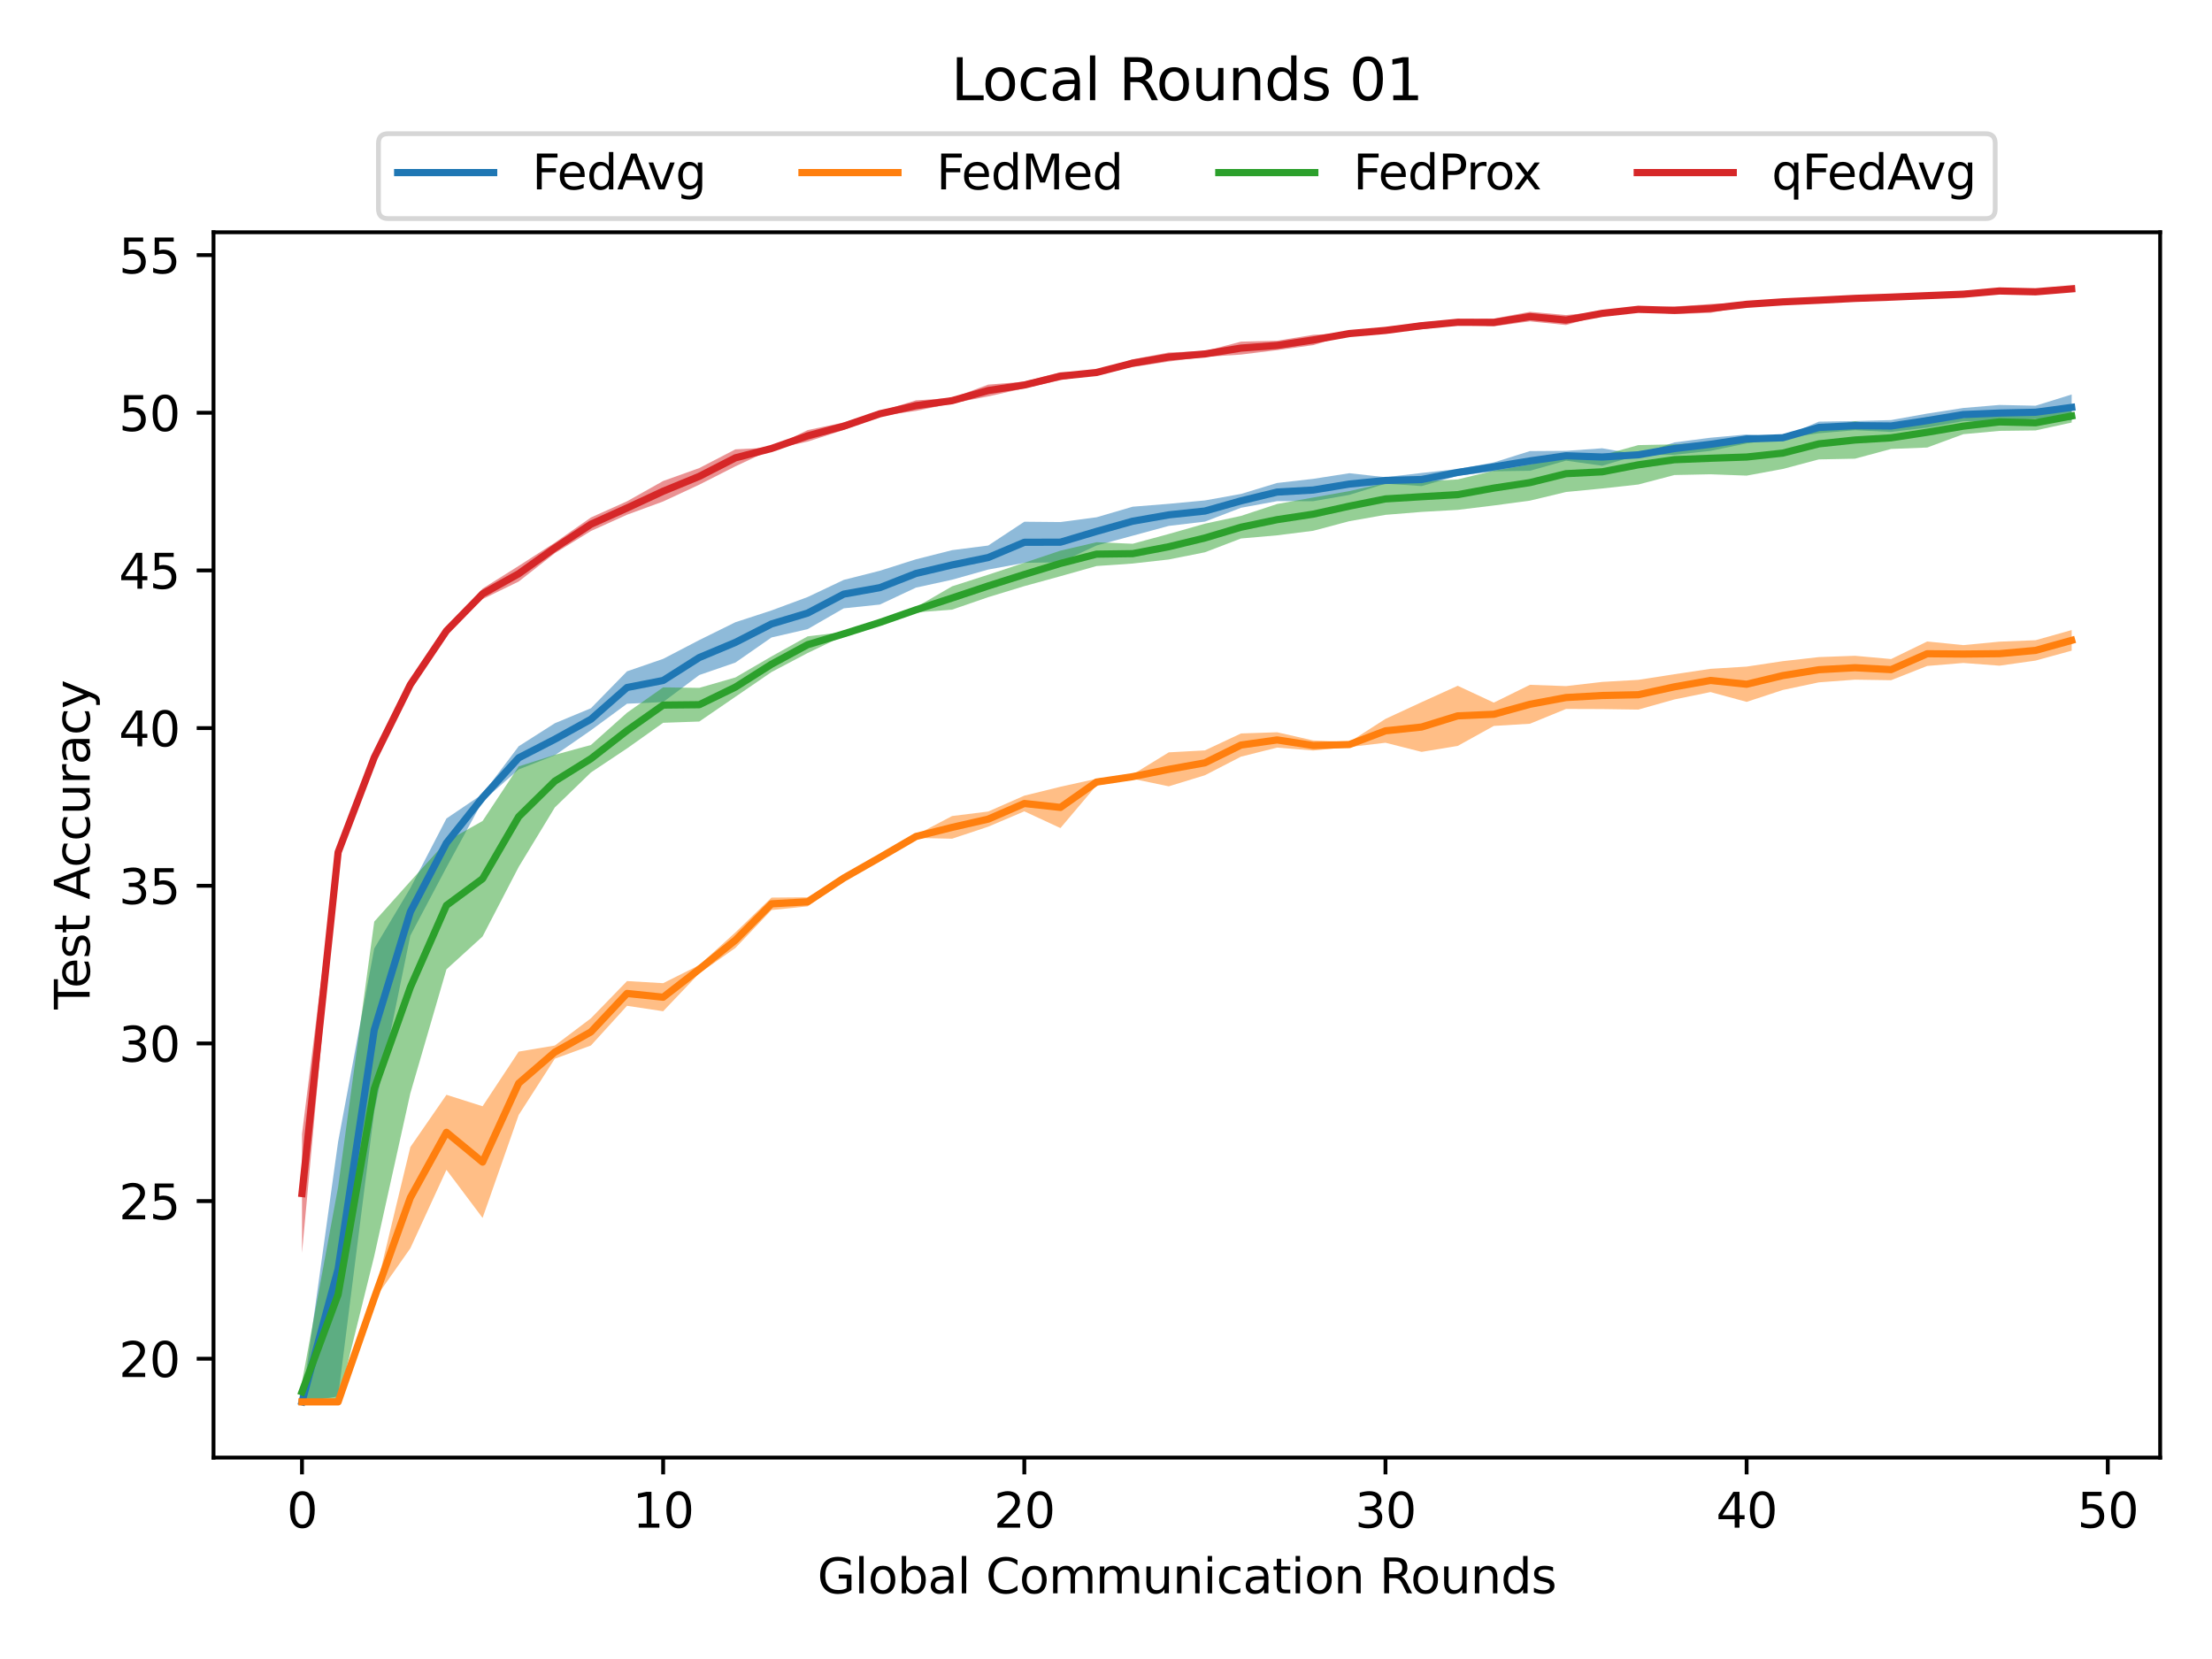 <?xml version="1.0" encoding="utf-8" standalone="no"?>
<!DOCTYPE svg PUBLIC "-//W3C//DTD SVG 1.1//EN"
  "http://www.w3.org/Graphics/SVG/1.1/DTD/svg11.dtd">
<svg height="345.6pt" version="1.1" viewBox="0 0 460.8 345.6" width="460.8pt" xmlns="http://www.w3.org/2000/svg" xmlns:xlink="http://www.w3.org/1999/xlink">
 <defs>
  <style type="text/css">*{stroke-linecap:butt;stroke-linejoin:round;}</style>
 </defs>
 <g id="figure_1">
  <g id="patch_1">
   <path d="M 0 345.6 
L 460.8 345.6 
L 460.8 0 
L 0 0 
z
" style="fill:#ffffff;"/>
  </g>
  <g id="axes_1">
   <g id="patch_2">
    <path d="M 44.48 303.64 
L 450 303.64 
L 450 48.38 
L 44.48 48.38 
z
" style="fill:#ffffff;"/>
   </g>
   <g id="PolyCollection_1">
    <path clip-path="url(#pc36f517492)" d="M 62.913 292.012 
L 62.913 292.037 
L 70.436 290.901 
L 77.96 231.559 
L 85.483 194.899 
L 93.007 180.698 
L 100.531 166.897 
L 108.054 160.283 
L 115.578 157.337 
L 123.101 152.132 
L 130.625 146.596 
L 138.148 146.253 
L 145.672 140.623 
L 153.195 138.026 
L 160.719 132.795 
L 168.243 131.062 
L 175.766 126.727 
L 183.29 125.939 
L 190.813 122.41 
L 198.337 120.766 
L 205.86 118.652 
L 213.384 117.255 
L 220.908 117.135 
L 228.431 113.637 
L 235.955 111.599 
L 243.478 109.555 
L 251.002 108.666 
L 258.525 105.778 
L 266.049 104.4 
L 273.572 104.407 
L 281.096 103.093 
L 288.62 100.763 
L 296.143 101.258 
L 303.667 99.125 
L 311.19 98.179 
L 318.714 98.071 
L 326.237 95.964 
L 333.761 97.024 
L 341.285 94.802 
L 348.808 94.732 
L 356.332 93.926 
L 363.855 92.371 
L 371.379 91.349 
L 378.902 90.25 
L 386.426 89.628 
L 393.949 89.977 
L 401.473 89.076 
L 408.997 87.743 
L 416.52 87.724 
L 424.044 87.241 
L 431.567 87.559 
L 431.567 82.176 
L 431.567 82.176 
L 424.044 84.518 
L 416.52 84.359 
L 408.997 84.988 
L 401.473 86.156 
L 393.949 87.508 
L 386.426 87.718 
L 378.902 87.832 
L 371.379 91.038 
L 363.855 90.511 
L 356.332 91.184 
L 348.808 92.161 
L 341.285 94.688 
L 333.761 93.386 
L 326.237 93.92 
L 318.714 93.97 
L 311.19 96.332 
L 303.667 97.703 
L 296.143 98.528 
L 288.62 99.411 
L 281.096 98.579 
L 273.572 99.754 
L 266.049 100.611 
L 258.525 102.896 
L 251.002 104.248 
L 243.478 104.953 
L 235.955 105.556 
L 228.431 107.758 
L 220.908 108.755 
L 213.384 108.685 
L 205.86 113.643 
L 198.337 114.608 
L 190.813 116.512 
L 183.29 118.899 
L 175.766 120.804 
L 168.243 124.371 
L 160.719 127.165 
L 153.195 129.621 
L 145.672 133.335 
L 138.148 137.252 
L 130.625 139.848 
L 123.101 147.536 
L 115.578 150.665 
L 108.054 155.458 
L 100.531 165.418 
L 93.007 170.503 
L 85.483 185.002 
L 77.96 197.59 
L 70.436 237.831 
L 62.913 292.012 
z
" style="fill:#1f77b4;fill-opacity:0.5;"/>
   </g>
   <g id="PolyCollection_2">
    <path clip-path="url(#pc36f517492)" d="M 62.913 292.037 
L 62.913 292.037 
L 70.436 292.037 
L 77.96 270.752 
L 85.483 260.043 
L 93.007 243.697 
L 100.531 253.714 
L 108.054 232.27 
L 115.578 220.551 
L 123.101 217.796 
L 130.625 209.531 
L 138.148 210.661 
L 145.672 202.758 
L 153.195 197.482 
L 160.719 189.579 
L 168.243 188.811 
L 175.766 183.536 
L 183.29 179.219 
L 190.813 174.559 
L 198.337 174.718 
L 205.86 172.217 
L 213.384 169.018 
L 220.908 172.503 
L 228.431 163.603 
L 235.955 162.244 
L 243.478 163.806 
L 251.002 161.501 
L 258.525 157.623 
L 266.049 155.737 
L 273.572 156.347 
L 281.096 155.617 
L 288.62 154.728 
L 296.143 156.632 
L 303.667 155.388 
L 311.19 151.224 
L 318.714 150.767 
L 326.237 147.688 
L 333.761 147.713 
L 341.285 147.821 
L 348.808 145.707 
L 356.332 144.171 
L 363.855 146.215 
L 371.379 143.739 
L 378.902 142.146 
L 386.426 141.587 
L 393.949 141.702 
L 401.473 138.731 
L 408.997 138.109 
L 416.52 138.674 
L 424.044 137.614 
L 431.567 135.544 
L 431.567 131.253 
L 431.567 131.253 
L 424.044 133.367 
L 416.52 133.671 
L 408.997 134.389 
L 401.473 133.633 
L 393.949 137.29 
L 386.426 136.611 
L 378.902 136.884 
L 371.379 137.734 
L 363.855 138.864 
L 356.332 139.328 
L 348.808 140.451 
L 341.285 141.626 
L 333.761 142.057 
L 326.237 142.927 
L 318.714 142.66 
L 311.19 146.368 
L 303.667 142.863 
L 296.143 146.272 
L 288.62 149.757 
L 281.096 154.582 
L 273.572 154.252 
L 266.049 152.544 
L 258.525 152.792 
L 251.002 156.321 
L 243.478 156.728 
L 235.955 161.343 
L 228.431 162.231 
L 220.908 163.895 
L 213.384 165.748 
L 205.86 169.056 
L 198.337 169.995 
L 190.813 173.944 
L 183.29 178.045 
L 175.766 182.298 
L 168.243 186.919 
L 160.719 186.983 
L 153.195 194.239 
L 145.672 201.044 
L 138.148 204.814 
L 130.625 204.376 
L 123.101 212.127 
L 115.578 217.803 
L 108.054 219.066 
L 100.531 230.454 
L 93.007 228.068 
L 85.483 238.955 
L 77.96 270.111 
L 70.436 292.037 
L 62.913 292.037 
z
" style="fill:#ff7f0e;fill-opacity:0.5;"/>
   </g>
   <g id="PolyCollection_3">
    <path clip-path="url(#pc36f517492)" d="M 62.913 287.873 
L 62.913 292.037 
L 70.436 292.037 
L 77.96 261.668 
L 85.483 227.75 
L 93.007 201.932 
L 100.531 195.083 
L 108.054 180.596 
L 115.578 168.211 
L 123.101 160.917 
L 130.625 155.909 
L 138.148 150.57 
L 145.672 150.31 
L 153.195 145.155 
L 160.719 140 
L 168.243 136.039 
L 175.766 132.434 
L 183.29 129.717 
L 190.813 127.577 
L 198.337 127 
L 205.86 124.403 
L 213.384 122.105 
L 220.908 120.036 
L 228.431 117.915 
L 235.955 117.395 
L 243.478 116.551 
L 251.002 115.052 
L 258.525 112.177 
L 266.049 111.517 
L 273.572 110.571 
L 281.096 108.571 
L 288.62 107.251 
L 296.143 106.641 
L 303.667 106.216 
L 311.19 105.302 
L 318.714 104.292 
L 326.237 102.49 
L 333.761 101.76 
L 341.285 100.934 
L 348.808 98.96 
L 356.332 98.801 
L 363.855 99.081 
L 371.379 97.697 
L 378.902 95.703 
L 386.426 95.551 
L 393.949 93.526 
L 401.473 93.228 
L 408.997 90.447 
L 416.52 89.762 
L 424.044 89.666 
L 431.567 88.022 
L 431.567 85.299 
L 431.567 85.299 
L 424.044 86.48 
L 416.52 86.016 
L 408.997 87.102 
L 401.473 86.873 
L 393.949 88.886 
L 386.426 87.768 
L 378.902 89.222 
L 371.379 91.082 
L 363.855 91.33 
L 356.332 92.123 
L 348.808 92.567 
L 341.285 92.726 
L 333.761 94.815 
L 326.237 94.859 
L 318.714 96.776 
L 311.19 98.052 
L 303.667 99.868 
L 296.143 100.306 
L 288.62 100.611 
L 281.096 102.305 
L 273.572 103.639 
L 266.049 104.991 
L 258.525 107.473 
L 251.002 109.092 
L 243.478 111.237 
L 235.955 113.275 
L 228.431 112.958 
L 220.908 114.71 
L 213.384 117.236 
L 205.86 119.725 
L 198.337 122.143 
L 190.813 126.498 
L 183.29 129.615 
L 175.766 131.653 
L 168.243 132.567 
L 160.719 136.744 
L 153.195 141.124 
L 145.672 143.295 
L 138.148 143.187 
L 130.625 148.469 
L 123.101 155.191 
L 115.578 157.248 
L 108.054 159.654 
L 100.531 171.024 
L 93.007 175.277 
L 85.483 183.593 
L 77.96 191.991 
L 70.436 247.283 
L 62.913 287.873 
z
" style="fill:#2ca02c;fill-opacity:0.5;"/>
   </g>
   <g id="PolyCollection_4">
    <path clip-path="url(#pc36f517492)" d="M 62.913 236.269 
L 62.913 261.001 
L 70.436 179.301 
L 77.96 157.908 
L 85.483 143.441 
L 93.007 131.748 
L 100.531 124.809 
L 108.054 121.147 
L 115.578 115.249 
L 123.101 110.621 
L 130.625 107.225 
L 138.148 104.464 
L 145.672 100.966 
L 153.195 97.144 
L 160.719 93.634 
L 168.243 91.996 
L 175.766 89.565 
L 183.29 86.683 
L 190.813 85.604 
L 198.337 84.017 
L 205.86 82.582 
L 213.384 80.893 
L 220.908 79.198 
L 228.431 77.808 
L 235.955 76.462 
L 243.478 75.32 
L 251.002 74.336 
L 258.525 73.866 
L 266.049 72.939 
L 273.572 71.898 
L 281.096 69.619 
L 288.62 69.276 
L 296.143 68.597 
L 303.667 67.689 
L 311.19 67.975 
L 318.714 66.947 
L 326.237 67.708 
L 333.761 65.626 
L 341.285 64.737 
L 348.808 65.442 
L 356.332 65.175 
L 363.855 63.741 
L 371.379 62.992 
L 378.902 62.643 
L 386.426 62.681 
L 393.949 62.065 
L 401.473 61.665 
L 408.997 61.411 
L 416.52 60.986 
L 424.044 61.195 
L 431.567 60.364 
L 431.567 59.983 
L 431.567 59.983 
L 424.044 60.383 
L 416.52 60.243 
L 408.997 61.163 
L 401.473 61.513 
L 393.949 61.728 
L 386.426 61.64 
L 378.902 62.439 
L 371.379 62.776 
L 363.855 63.043 
L 356.332 63.328 
L 348.808 63.868 
L 341.285 64.141 
L 333.761 64.928 
L 326.237 65.633 
L 318.714 64.953 
L 311.19 66.356 
L 303.667 66.578 
L 296.143 67.112 
L 288.62 68.388 
L 281.096 69.353 
L 273.572 69.752 
L 266.049 70.978 
L 258.525 71.168 
L 251.002 73.142 
L 243.478 73.422 
L 235.955 74.844 
L 228.431 77.377 
L 220.908 77.535 
L 213.384 79.516 
L 205.86 80.119 
L 198.337 82.912 
L 190.813 83.394 
L 183.29 85.718 
L 175.766 88.003 
L 168.243 89.597 
L 160.719 93.221 
L 153.195 93.609 
L 145.672 97.506 
L 138.148 100.198 
L 130.625 104.426 
L 123.101 107.797 
L 115.578 113.053 
L 108.054 117.884 
L 100.531 122.613 
L 93.007 131.088 
L 85.483 141.784 
L 77.96 157.699 
L 70.436 175.785 
L 62.913 236.269 
z
" style="fill:#d62728;fill-opacity:0.5;"/>
   </g>
   <g id="matplotlib.axis_1">
    <g id="xtick_1">
     <g id="line2d_1">
      <defs>
       <path d="M 0 0 
L 0 3.5 
" id="m05162a0c71" style="stroke:#000000;stroke-width:0.8;"/>
      </defs>
      <g>
       <use style="stroke:#000000;stroke-width:0.8;" x="62.913" xlink:href="#m05162a0c71" y="303.64"/>
      </g>
     </g>
     <g id="text_1">
      <!-- 0 -->
      <g transform="translate(59.731 318.238)scale(0.1 -0.1)">
       <defs>
        <path d="M 2034 4250 
Q 1547 4250 1301 3770 
Q 1056 3291 1056 2328 
Q 1056 1369 1301 889 
Q 1547 409 2034 409 
Q 2525 409 2770 889 
Q 3016 1369 3016 2328 
Q 3016 3291 2770 3770 
Q 2525 4250 2034 4250 
z
M 2034 4750 
Q 2819 4750 3233 4129 
Q 3647 3509 3647 2328 
Q 3647 1150 3233 529 
Q 2819 -91 2034 -91 
Q 1250 -91 836 529 
Q 422 1150 422 2328 
Q 422 3509 836 4129 
Q 1250 4750 2034 4750 
z
" id="DejaVuSans-30" transform="scale(0.016)"/>
       </defs>
       <use xlink:href="#DejaVuSans-30"/>
      </g>
     </g>
    </g>
    <g id="xtick_2">
     <g id="line2d_2">
      <g>
       <use style="stroke:#000000;stroke-width:0.8;" x="138.148" xlink:href="#m05162a0c71" y="303.64"/>
      </g>
     </g>
     <g id="text_2">
      <!-- 10 -->
      <g transform="translate(131.786 318.238)scale(0.1 -0.1)">
       <defs>
        <path d="M 794 531 
L 1825 531 
L 1825 4091 
L 703 3866 
L 703 4441 
L 1819 4666 
L 2450 4666 
L 2450 531 
L 3481 531 
L 3481 0 
L 794 0 
L 794 531 
z
" id="DejaVuSans-31" transform="scale(0.016)"/>
       </defs>
       <use xlink:href="#DejaVuSans-31"/>
       <use x="63.623" xlink:href="#DejaVuSans-30"/>
      </g>
     </g>
    </g>
    <g id="xtick_3">
     <g id="line2d_3">
      <g>
       <use style="stroke:#000000;stroke-width:0.8;" x="213.384" xlink:href="#m05162a0c71" y="303.64"/>
      </g>
     </g>
     <g id="text_3">
      <!-- 20 -->
      <g transform="translate(207.021 318.238)scale(0.1 -0.1)">
       <defs>
        <path d="M 1228 531 
L 3431 531 
L 3431 0 
L 469 0 
L 469 531 
Q 828 903 1448 1529 
Q 2069 2156 2228 2338 
Q 2531 2678 2651 2914 
Q 2772 3150 2772 3378 
Q 2772 3750 2511 3984 
Q 2250 4219 1831 4219 
Q 1534 4219 1204 4116 
Q 875 4013 500 3803 
L 500 4441 
Q 881 4594 1212 4672 
Q 1544 4750 1819 4750 
Q 2544 4750 2975 4387 
Q 3406 4025 3406 3419 
Q 3406 3131 3298 2873 
Q 3191 2616 2906 2266 
Q 2828 2175 2409 1742 
Q 1991 1309 1228 531 
z
" id="DejaVuSans-32" transform="scale(0.016)"/>
       </defs>
       <use xlink:href="#DejaVuSans-32"/>
       <use x="63.623" xlink:href="#DejaVuSans-30"/>
      </g>
     </g>
    </g>
    <g id="xtick_4">
     <g id="line2d_4">
      <g>
       <use style="stroke:#000000;stroke-width:0.8;" x="288.62" xlink:href="#m05162a0c71" y="303.64"/>
      </g>
     </g>
     <g id="text_4">
      <!-- 30 -->
      <g transform="translate(282.257 318.238)scale(0.1 -0.1)">
       <defs>
        <path d="M 2597 2516 
Q 3050 2419 3304 2112 
Q 3559 1806 3559 1356 
Q 3559 666 3084 287 
Q 2609 -91 1734 -91 
Q 1441 -91 1130 -33 
Q 819 25 488 141 
L 488 750 
Q 750 597 1062 519 
Q 1375 441 1716 441 
Q 2309 441 2620 675 
Q 2931 909 2931 1356 
Q 2931 1769 2642 2001 
Q 2353 2234 1838 2234 
L 1294 2234 
L 1294 2753 
L 1863 2753 
Q 2328 2753 2575 2939 
Q 2822 3125 2822 3475 
Q 2822 3834 2567 4026 
Q 2313 4219 1838 4219 
Q 1578 4219 1281 4162 
Q 984 4106 628 3988 
L 628 4550 
Q 988 4650 1302 4700 
Q 1616 4750 1894 4750 
Q 2613 4750 3031 4423 
Q 3450 4097 3450 3541 
Q 3450 3153 3228 2886 
Q 3006 2619 2597 2516 
z
" id="DejaVuSans-33" transform="scale(0.016)"/>
       </defs>
       <use xlink:href="#DejaVuSans-33"/>
       <use x="63.623" xlink:href="#DejaVuSans-30"/>
      </g>
     </g>
    </g>
    <g id="xtick_5">
     <g id="line2d_5">
      <g>
       <use style="stroke:#000000;stroke-width:0.8;" x="363.855" xlink:href="#m05162a0c71" y="303.64"/>
      </g>
     </g>
     <g id="text_5">
      <!-- 40 -->
      <g transform="translate(357.493 318.238)scale(0.1 -0.1)">
       <defs>
        <path d="M 2419 4116 
L 825 1625 
L 2419 1625 
L 2419 4116 
z
M 2253 4666 
L 3047 4666 
L 3047 1625 
L 3713 1625 
L 3713 1100 
L 3047 1100 
L 3047 0 
L 2419 0 
L 2419 1100 
L 313 1100 
L 313 1709 
L 2253 4666 
z
" id="DejaVuSans-34" transform="scale(0.016)"/>
       </defs>
       <use xlink:href="#DejaVuSans-34"/>
       <use x="63.623" xlink:href="#DejaVuSans-30"/>
      </g>
     </g>
    </g>
    <g id="xtick_6">
     <g id="line2d_6">
      <g>
       <use style="stroke:#000000;stroke-width:0.8;" x="439.091" xlink:href="#m05162a0c71" y="303.64"/>
      </g>
     </g>
     <g id="text_6">
      <!-- 50 -->
      <g transform="translate(432.728 318.238)scale(0.1 -0.1)">
       <defs>
        <path d="M 691 4666 
L 3169 4666 
L 3169 4134 
L 1269 4134 
L 1269 2991 
Q 1406 3038 1543 3061 
Q 1681 3084 1819 3084 
Q 2600 3084 3056 2656 
Q 3513 2228 3513 1497 
Q 3513 744 3044 326 
Q 2575 -91 1722 -91 
Q 1428 -91 1123 -41 
Q 819 9 494 109 
L 494 744 
Q 775 591 1075 516 
Q 1375 441 1709 441 
Q 2250 441 2565 725 
Q 2881 1009 2881 1497 
Q 2881 1984 2565 2268 
Q 2250 2553 1709 2553 
Q 1456 2553 1204 2497 
Q 953 2441 691 2322 
L 691 4666 
z
" id="DejaVuSans-35" transform="scale(0.016)"/>
       </defs>
       <use xlink:href="#DejaVuSans-35"/>
       <use x="63.623" xlink:href="#DejaVuSans-30"/>
      </g>
     </g>
    </g>
    <g id="text_7">
     <!-- Global Communication Rounds -->
     <g transform="translate(170.278 331.917)scale(0.1 -0.1)">
      <defs>
       <path d="M 3809 666 
L 3809 1919 
L 2778 1919 
L 2778 2438 
L 4434 2438 
L 4434 434 
Q 4069 175 3628 42 
Q 3188 -91 2688 -91 
Q 1594 -91 976 548 
Q 359 1188 359 2328 
Q 359 3472 976 4111 
Q 1594 4750 2688 4750 
Q 3144 4750 3555 4637 
Q 3966 4525 4313 4306 
L 4313 3634 
Q 3963 3931 3569 4081 
Q 3175 4231 2741 4231 
Q 1884 4231 1454 3753 
Q 1025 3275 1025 2328 
Q 1025 1384 1454 906 
Q 1884 428 2741 428 
Q 3075 428 3337 486 
Q 3600 544 3809 666 
z
" id="DejaVuSans-47" transform="scale(0.016)"/>
       <path d="M 603 4863 
L 1178 4863 
L 1178 0 
L 603 0 
L 603 4863 
z
" id="DejaVuSans-6c" transform="scale(0.016)"/>
       <path d="M 1959 3097 
Q 1497 3097 1228 2736 
Q 959 2375 959 1747 
Q 959 1119 1226 758 
Q 1494 397 1959 397 
Q 2419 397 2687 759 
Q 2956 1122 2956 1747 
Q 2956 2369 2687 2733 
Q 2419 3097 1959 3097 
z
M 1959 3584 
Q 2709 3584 3137 3096 
Q 3566 2609 3566 1747 
Q 3566 888 3137 398 
Q 2709 -91 1959 -91 
Q 1206 -91 779 398 
Q 353 888 353 1747 
Q 353 2609 779 3096 
Q 1206 3584 1959 3584 
z
" id="DejaVuSans-6f" transform="scale(0.016)"/>
       <path d="M 3116 1747 
Q 3116 2381 2855 2742 
Q 2594 3103 2138 3103 
Q 1681 3103 1420 2742 
Q 1159 2381 1159 1747 
Q 1159 1113 1420 752 
Q 1681 391 2138 391 
Q 2594 391 2855 752 
Q 3116 1113 3116 1747 
z
M 1159 2969 
Q 1341 3281 1617 3432 
Q 1894 3584 2278 3584 
Q 2916 3584 3314 3078 
Q 3713 2572 3713 1747 
Q 3713 922 3314 415 
Q 2916 -91 2278 -91 
Q 1894 -91 1617 61 
Q 1341 213 1159 525 
L 1159 0 
L 581 0 
L 581 4863 
L 1159 4863 
L 1159 2969 
z
" id="DejaVuSans-62" transform="scale(0.016)"/>
       <path d="M 2194 1759 
Q 1497 1759 1228 1600 
Q 959 1441 959 1056 
Q 959 750 1161 570 
Q 1363 391 1709 391 
Q 2188 391 2477 730 
Q 2766 1069 2766 1631 
L 2766 1759 
L 2194 1759 
z
M 3341 1997 
L 3341 0 
L 2766 0 
L 2766 531 
Q 2569 213 2275 61 
Q 1981 -91 1556 -91 
Q 1019 -91 701 211 
Q 384 513 384 1019 
Q 384 1609 779 1909 
Q 1175 2209 1959 2209 
L 2766 2209 
L 2766 2266 
Q 2766 2663 2505 2880 
Q 2244 3097 1772 3097 
Q 1472 3097 1187 3025 
Q 903 2953 641 2809 
L 641 3341 
Q 956 3463 1253 3523 
Q 1550 3584 1831 3584 
Q 2591 3584 2966 3190 
Q 3341 2797 3341 1997 
z
" id="DejaVuSans-61" transform="scale(0.016)"/>
       <path id="DejaVuSans-20" transform="scale(0.016)"/>
       <path d="M 4122 4306 
L 4122 3641 
Q 3803 3938 3442 4084 
Q 3081 4231 2675 4231 
Q 1875 4231 1450 3742 
Q 1025 3253 1025 2328 
Q 1025 1406 1450 917 
Q 1875 428 2675 428 
Q 3081 428 3442 575 
Q 3803 722 4122 1019 
L 4122 359 
Q 3791 134 3420 21 
Q 3050 -91 2638 -91 
Q 1578 -91 968 557 
Q 359 1206 359 2328 
Q 359 3453 968 4101 
Q 1578 4750 2638 4750 
Q 3056 4750 3426 4639 
Q 3797 4528 4122 4306 
z
" id="DejaVuSans-43" transform="scale(0.016)"/>
       <path d="M 3328 2828 
Q 3544 3216 3844 3400 
Q 4144 3584 4550 3584 
Q 5097 3584 5394 3201 
Q 5691 2819 5691 2113 
L 5691 0 
L 5113 0 
L 5113 2094 
Q 5113 2597 4934 2840 
Q 4756 3084 4391 3084 
Q 3944 3084 3684 2787 
Q 3425 2491 3425 1978 
L 3425 0 
L 2847 0 
L 2847 2094 
Q 2847 2600 2669 2842 
Q 2491 3084 2119 3084 
Q 1678 3084 1418 2786 
Q 1159 2488 1159 1978 
L 1159 0 
L 581 0 
L 581 3500 
L 1159 3500 
L 1159 2956 
Q 1356 3278 1631 3431 
Q 1906 3584 2284 3584 
Q 2666 3584 2933 3390 
Q 3200 3197 3328 2828 
z
" id="DejaVuSans-6d" transform="scale(0.016)"/>
       <path d="M 544 1381 
L 544 3500 
L 1119 3500 
L 1119 1403 
Q 1119 906 1312 657 
Q 1506 409 1894 409 
Q 2359 409 2629 706 
Q 2900 1003 2900 1516 
L 2900 3500 
L 3475 3500 
L 3475 0 
L 2900 0 
L 2900 538 
Q 2691 219 2414 64 
Q 2138 -91 1772 -91 
Q 1169 -91 856 284 
Q 544 659 544 1381 
z
M 1991 3584 
L 1991 3584 
z
" id="DejaVuSans-75" transform="scale(0.016)"/>
       <path d="M 3513 2113 
L 3513 0 
L 2938 0 
L 2938 2094 
Q 2938 2591 2744 2837 
Q 2550 3084 2163 3084 
Q 1697 3084 1428 2787 
Q 1159 2491 1159 1978 
L 1159 0 
L 581 0 
L 581 3500 
L 1159 3500 
L 1159 2956 
Q 1366 3272 1645 3428 
Q 1925 3584 2291 3584 
Q 2894 3584 3203 3211 
Q 3513 2838 3513 2113 
z
" id="DejaVuSans-6e" transform="scale(0.016)"/>
       <path d="M 603 3500 
L 1178 3500 
L 1178 0 
L 603 0 
L 603 3500 
z
M 603 4863 
L 1178 4863 
L 1178 4134 
L 603 4134 
L 603 4863 
z
" id="DejaVuSans-69" transform="scale(0.016)"/>
       <path d="M 3122 3366 
L 3122 2828 
Q 2878 2963 2633 3030 
Q 2388 3097 2138 3097 
Q 1578 3097 1268 2742 
Q 959 2388 959 1747 
Q 959 1106 1268 751 
Q 1578 397 2138 397 
Q 2388 397 2633 464 
Q 2878 531 3122 666 
L 3122 134 
Q 2881 22 2623 -34 
Q 2366 -91 2075 -91 
Q 1284 -91 818 406 
Q 353 903 353 1747 
Q 353 2603 823 3093 
Q 1294 3584 2113 3584 
Q 2378 3584 2631 3529 
Q 2884 3475 3122 3366 
z
" id="DejaVuSans-63" transform="scale(0.016)"/>
       <path d="M 1172 4494 
L 1172 3500 
L 2356 3500 
L 2356 3053 
L 1172 3053 
L 1172 1153 
Q 1172 725 1289 603 
Q 1406 481 1766 481 
L 2356 481 
L 2356 0 
L 1766 0 
Q 1100 0 847 248 
Q 594 497 594 1153 
L 594 3053 
L 172 3053 
L 172 3500 
L 594 3500 
L 594 4494 
L 1172 4494 
z
" id="DejaVuSans-74" transform="scale(0.016)"/>
       <path d="M 2841 2188 
Q 3044 2119 3236 1894 
Q 3428 1669 3622 1275 
L 4263 0 
L 3584 0 
L 2988 1197 
Q 2756 1666 2539 1819 
Q 2322 1972 1947 1972 
L 1259 1972 
L 1259 0 
L 628 0 
L 628 4666 
L 2053 4666 
Q 2853 4666 3247 4331 
Q 3641 3997 3641 3322 
Q 3641 2881 3436 2590 
Q 3231 2300 2841 2188 
z
M 1259 4147 
L 1259 2491 
L 2053 2491 
Q 2509 2491 2742 2702 
Q 2975 2913 2975 3322 
Q 2975 3731 2742 3939 
Q 2509 4147 2053 4147 
L 1259 4147 
z
" id="DejaVuSans-52" transform="scale(0.016)"/>
       <path d="M 2906 2969 
L 2906 4863 
L 3481 4863 
L 3481 0 
L 2906 0 
L 2906 525 
Q 2725 213 2448 61 
Q 2172 -91 1784 -91 
Q 1150 -91 751 415 
Q 353 922 353 1747 
Q 353 2572 751 3078 
Q 1150 3584 1784 3584 
Q 2172 3584 2448 3432 
Q 2725 3281 2906 2969 
z
M 947 1747 
Q 947 1113 1208 752 
Q 1469 391 1925 391 
Q 2381 391 2643 752 
Q 2906 1113 2906 1747 
Q 2906 2381 2643 2742 
Q 2381 3103 1925 3103 
Q 1469 3103 1208 2742 
Q 947 2381 947 1747 
z
" id="DejaVuSans-64" transform="scale(0.016)"/>
       <path d="M 2834 3397 
L 2834 2853 
Q 2591 2978 2328 3040 
Q 2066 3103 1784 3103 
Q 1356 3103 1142 2972 
Q 928 2841 928 2578 
Q 928 2378 1081 2264 
Q 1234 2150 1697 2047 
L 1894 2003 
Q 2506 1872 2764 1633 
Q 3022 1394 3022 966 
Q 3022 478 2636 193 
Q 2250 -91 1575 -91 
Q 1294 -91 989 -36 
Q 684 19 347 128 
L 347 722 
Q 666 556 975 473 
Q 1284 391 1588 391 
Q 1994 391 2212 530 
Q 2431 669 2431 922 
Q 2431 1156 2273 1281 
Q 2116 1406 1581 1522 
L 1381 1569 
Q 847 1681 609 1914 
Q 372 2147 372 2553 
Q 372 3047 722 3315 
Q 1072 3584 1716 3584 
Q 2034 3584 2315 3537 
Q 2597 3491 2834 3397 
z
" id="DejaVuSans-73" transform="scale(0.016)"/>
      </defs>
      <use xlink:href="#DejaVuSans-47"/>
      <use x="77.49" xlink:href="#DejaVuSans-6c"/>
      <use x="105.273" xlink:href="#DejaVuSans-6f"/>
      <use x="166.455" xlink:href="#DejaVuSans-62"/>
      <use x="229.932" xlink:href="#DejaVuSans-61"/>
      <use x="291.211" xlink:href="#DejaVuSans-6c"/>
      <use x="318.994" xlink:href="#DejaVuSans-20"/>
      <use x="350.781" xlink:href="#DejaVuSans-43"/>
      <use x="420.605" xlink:href="#DejaVuSans-6f"/>
      <use x="481.787" xlink:href="#DejaVuSans-6d"/>
      <use x="579.199" xlink:href="#DejaVuSans-6d"/>
      <use x="676.611" xlink:href="#DejaVuSans-75"/>
      <use x="739.99" xlink:href="#DejaVuSans-6e"/>
      <use x="803.369" xlink:href="#DejaVuSans-69"/>
      <use x="831.152" xlink:href="#DejaVuSans-63"/>
      <use x="886.133" xlink:href="#DejaVuSans-61"/>
      <use x="947.412" xlink:href="#DejaVuSans-74"/>
      <use x="986.621" xlink:href="#DejaVuSans-69"/>
      <use x="1014.404" xlink:href="#DejaVuSans-6f"/>
      <use x="1075.586" xlink:href="#DejaVuSans-6e"/>
      <use x="1138.965" xlink:href="#DejaVuSans-20"/>
      <use x="1170.752" xlink:href="#DejaVuSans-52"/>
      <use x="1235.734" xlink:href="#DejaVuSans-6f"/>
      <use x="1296.916" xlink:href="#DejaVuSans-75"/>
      <use x="1360.295" xlink:href="#DejaVuSans-6e"/>
      <use x="1423.674" xlink:href="#DejaVuSans-64"/>
      <use x="1487.15" xlink:href="#DejaVuSans-73"/>
     </g>
    </g>
   </g>
   <g id="matplotlib.axis_2">
    <g id="ytick_1">
     <g id="line2d_7">
      <defs>
       <path d="M 0 0 
L -3.5 0 
" id="m28089c4ec9" style="stroke:#000000;stroke-width:0.8;"/>
      </defs>
      <g>
       <use style="stroke:#000000;stroke-width:0.8;" x="44.48" xlink:href="#m28089c4ec9" y="283.052"/>
      </g>
     </g>
     <g id="text_8">
      <!-- 20 -->
      <g transform="translate(24.755 286.851)scale(0.1 -0.1)">
       <use xlink:href="#DejaVuSans-32"/>
       <use x="63.623" xlink:href="#DejaVuSans-30"/>
      </g>
     </g>
    </g>
    <g id="ytick_2">
     <g id="line2d_8">
      <g>
       <use style="stroke:#000000;stroke-width:0.8;" x="44.48" xlink:href="#m28089c4ec9" y="250.208"/>
      </g>
     </g>
     <g id="text_9">
      <!-- 25 -->
      <g transform="translate(24.755 254.007)scale(0.1 -0.1)">
       <use xlink:href="#DejaVuSans-32"/>
       <use x="63.623" xlink:href="#DejaVuSans-35"/>
      </g>
     </g>
    </g>
    <g id="ytick_3">
     <g id="line2d_9">
      <g>
       <use style="stroke:#000000;stroke-width:0.8;" x="44.48" xlink:href="#m28089c4ec9" y="217.364"/>
      </g>
     </g>
     <g id="text_10">
      <!-- 30 -->
      <g transform="translate(24.755 221.163)scale(0.1 -0.1)">
       <use xlink:href="#DejaVuSans-33"/>
       <use x="63.623" xlink:href="#DejaVuSans-30"/>
      </g>
     </g>
    </g>
    <g id="ytick_4">
     <g id="line2d_10">
      <g>
       <use style="stroke:#000000;stroke-width:0.8;" x="44.48" xlink:href="#m28089c4ec9" y="184.52"/>
      </g>
     </g>
     <g id="text_11">
      <!-- 35 -->
      <g transform="translate(24.755 188.319)scale(0.1 -0.1)">
       <use xlink:href="#DejaVuSans-33"/>
       <use x="63.623" xlink:href="#DejaVuSans-35"/>
      </g>
     </g>
    </g>
    <g id="ytick_5">
     <g id="line2d_11">
      <g>
       <use style="stroke:#000000;stroke-width:0.8;" x="44.48" xlink:href="#m28089c4ec9" y="151.676"/>
      </g>
     </g>
     <g id="text_12">
      <!-- 40 -->
      <g transform="translate(24.755 155.475)scale(0.1 -0.1)">
       <use xlink:href="#DejaVuSans-34"/>
       <use x="63.623" xlink:href="#DejaVuSans-30"/>
      </g>
     </g>
    </g>
    <g id="ytick_6">
     <g id="line2d_12">
      <g>
       <use style="stroke:#000000;stroke-width:0.8;" x="44.48" xlink:href="#m28089c4ec9" y="118.832"/>
      </g>
     </g>
     <g id="text_13">
      <!-- 45 -->
      <g transform="translate(24.755 122.631)scale(0.1 -0.1)">
       <use xlink:href="#DejaVuSans-34"/>
       <use x="63.623" xlink:href="#DejaVuSans-35"/>
      </g>
     </g>
    </g>
    <g id="ytick_7">
     <g id="line2d_13">
      <g>
       <use style="stroke:#000000;stroke-width:0.8;" x="44.48" xlink:href="#m28089c4ec9" y="85.988"/>
      </g>
     </g>
     <g id="text_14">
      <!-- 50 -->
      <g transform="translate(24.755 89.787)scale(0.1 -0.1)">
       <use xlink:href="#DejaVuSans-35"/>
       <use x="63.623" xlink:href="#DejaVuSans-30"/>
      </g>
     </g>
    </g>
    <g id="ytick_8">
     <g id="line2d_14">
      <g>
       <use style="stroke:#000000;stroke-width:0.8;" x="44.48" xlink:href="#m28089c4ec9" y="53.144"/>
      </g>
     </g>
     <g id="text_15">
      <!-- 55 -->
      <g transform="translate(24.755 56.943)scale(0.1 -0.1)">
       <use xlink:href="#DejaVuSans-35"/>
       <use x="63.623" xlink:href="#DejaVuSans-35"/>
      </g>
     </g>
    </g>
    <g id="text_16">
     <!-- Test Accuracy -->
     <g transform="translate(18.675 210.273)rotate(-90)scale(0.1 -0.1)">
      <defs>
       <path d="M -19 4666 
L 3928 4666 
L 3928 4134 
L 2272 4134 
L 2272 0 
L 1638 0 
L 1638 4134 
L -19 4134 
L -19 4666 
z
" id="DejaVuSans-54" transform="scale(0.016)"/>
       <path d="M 3597 1894 
L 3597 1613 
L 953 1613 
Q 991 1019 1311 708 
Q 1631 397 2203 397 
Q 2534 397 2845 478 
Q 3156 559 3463 722 
L 3463 178 
Q 3153 47 2828 -22 
Q 2503 -91 2169 -91 
Q 1331 -91 842 396 
Q 353 884 353 1716 
Q 353 2575 817 3079 
Q 1281 3584 2069 3584 
Q 2775 3584 3186 3129 
Q 3597 2675 3597 1894 
z
M 3022 2063 
Q 3016 2534 2758 2815 
Q 2500 3097 2075 3097 
Q 1594 3097 1305 2825 
Q 1016 2553 972 2059 
L 3022 2063 
z
" id="DejaVuSans-65" transform="scale(0.016)"/>
       <path d="M 2188 4044 
L 1331 1722 
L 3047 1722 
L 2188 4044 
z
M 1831 4666 
L 2547 4666 
L 4325 0 
L 3669 0 
L 3244 1197 
L 1141 1197 
L 716 0 
L 50 0 
L 1831 4666 
z
" id="DejaVuSans-41" transform="scale(0.016)"/>
       <path d="M 2631 2963 
Q 2534 3019 2420 3045 
Q 2306 3072 2169 3072 
Q 1681 3072 1420 2755 
Q 1159 2438 1159 1844 
L 1159 0 
L 581 0 
L 581 3500 
L 1159 3500 
L 1159 2956 
Q 1341 3275 1631 3429 
Q 1922 3584 2338 3584 
Q 2397 3584 2469 3576 
Q 2541 3569 2628 3553 
L 2631 2963 
z
" id="DejaVuSans-72" transform="scale(0.016)"/>
       <path d="M 2059 -325 
Q 1816 -950 1584 -1140 
Q 1353 -1331 966 -1331 
L 506 -1331 
L 506 -850 
L 844 -850 
Q 1081 -850 1212 -737 
Q 1344 -625 1503 -206 
L 1606 56 
L 191 3500 
L 800 3500 
L 1894 763 
L 2988 3500 
L 3597 3500 
L 2059 -325 
z
" id="DejaVuSans-79" transform="scale(0.016)"/>
      </defs>
      <use xlink:href="#DejaVuSans-54"/>
      <use x="44.084" xlink:href="#DejaVuSans-65"/>
      <use x="105.607" xlink:href="#DejaVuSans-73"/>
      <use x="157.707" xlink:href="#DejaVuSans-74"/>
      <use x="196.916" xlink:href="#DejaVuSans-20"/>
      <use x="228.703" xlink:href="#DejaVuSans-41"/>
      <use x="295.361" xlink:href="#DejaVuSans-63"/>
      <use x="350.342" xlink:href="#DejaVuSans-63"/>
      <use x="405.322" xlink:href="#DejaVuSans-75"/>
      <use x="468.701" xlink:href="#DejaVuSans-72"/>
      <use x="509.814" xlink:href="#DejaVuSans-61"/>
      <use x="571.094" xlink:href="#DejaVuSans-63"/>
      <use x="626.074" xlink:href="#DejaVuSans-79"/>
     </g>
    </g>
   </g>
   <g id="line2d_15">
    <path clip-path="url(#pc36f517492)" d="M 62.913 292.025 
L 70.436 264.366 
L 77.96 214.575 
L 85.483 189.95 
L 93.007 175.601 
L 100.531 166.158 
L 108.054 157.87 
L 115.578 154.001 
L 123.101 149.834 
L 130.625 143.222 
L 138.148 141.753 
L 145.672 136.979 
L 153.195 133.824 
L 160.719 129.98 
L 168.243 127.717 
L 175.766 123.765 
L 183.29 122.419 
L 190.813 119.461 
L 198.337 117.687 
L 205.86 116.147 
L 213.384 112.97 
L 220.908 112.945 
L 228.431 110.698 
L 235.955 108.577 
L 243.478 107.254 
L 251.002 106.457 
L 258.525 104.337 
L 266.049 102.505 
L 273.572 102.08 
L 281.096 100.836 
L 288.62 100.087 
L 296.143 99.893 
L 303.667 98.414 
L 311.19 97.256 
L 318.714 96.021 
L 326.237 94.942 
L 333.761 95.205 
L 341.285 94.745 
L 348.808 93.447 
L 356.332 92.555 
L 363.855 91.441 
L 371.379 91.193 
L 378.902 89.041 
L 386.426 88.673 
L 393.949 88.743 
L 401.473 87.616 
L 408.997 86.365 
L 416.52 86.042 
L 424.044 85.88 
L 431.567 84.867 
" style="fill:none;stroke:#1f77b4;stroke-linecap:square;stroke-width:1.5;"/>
   </g>
   <g id="line2d_16">
    <path clip-path="url(#pc36f517492)" d="M 62.913 292.037 
L 70.436 292.037 
L 77.96 270.432 
L 85.483 249.499 
L 93.007 235.882 
L 100.531 242.084 
L 108.054 225.668 
L 115.578 219.177 
L 123.101 214.962 
L 130.625 206.954 
L 138.148 207.738 
L 145.672 201.901 
L 153.195 195.86 
L 160.719 188.281 
L 168.243 187.865 
L 175.766 182.917 
L 183.29 178.632 
L 190.813 174.252 
L 198.337 172.357 
L 205.86 170.636 
L 213.384 167.383 
L 220.908 168.199 
L 228.431 162.917 
L 235.955 161.793 
L 243.478 160.267 
L 251.002 158.911 
L 258.525 155.207 
L 266.049 154.141 
L 273.572 155.299 
L 281.096 155.099 
L 288.62 152.243 
L 296.143 151.452 
L 303.667 149.126 
L 311.19 148.796 
L 318.714 146.714 
L 326.237 145.307 
L 333.761 144.885 
L 341.285 144.723 
L 348.808 143.079 
L 356.332 141.749 
L 363.855 142.54 
L 371.379 140.737 
L 378.902 139.515 
L 386.426 139.099 
L 393.949 139.496 
L 401.473 136.182 
L 408.997 136.249 
L 416.52 136.173 
L 424.044 135.49 
L 431.567 133.398 
" style="fill:none;stroke:#ff7f0e;stroke-linecap:square;stroke-width:1.5;"/>
   </g>
   <g id="line2d_17">
    <path clip-path="url(#pc36f517492)" d="M 62.913 289.955 
L 70.436 269.66 
L 77.96 226.83 
L 85.483 205.671 
L 93.007 188.605 
L 100.531 183.053 
L 108.054 170.125 
L 115.578 162.73 
L 123.101 158.054 
L 130.625 152.189 
L 138.148 146.879 
L 145.672 146.802 
L 153.195 143.14 
L 160.719 138.372 
L 168.243 134.303 
L 175.766 132.043 
L 183.29 129.666 
L 190.813 127.038 
L 198.337 124.571 
L 205.86 122.064 
L 213.384 119.671 
L 220.908 117.373 
L 228.431 115.436 
L 235.955 115.335 
L 243.478 113.894 
L 251.002 112.072 
L 258.525 109.825 
L 266.049 108.254 
L 273.572 107.105 
L 281.096 105.438 
L 288.62 103.931 
L 296.143 103.474 
L 303.667 103.042 
L 311.19 101.677 
L 318.714 100.534 
L 326.237 98.674 
L 333.761 98.287 
L 341.285 96.83 
L 348.808 95.764 
L 356.332 95.462 
L 363.855 95.205 
L 371.379 94.389 
L 378.902 92.463 
L 386.426 91.66 
L 393.949 91.206 
L 401.473 90.05 
L 408.997 88.775 
L 416.52 87.889 
L 424.044 88.073 
L 431.567 86.661 
" style="fill:none;stroke:#2ca02c;stroke-linecap:square;stroke-width:1.5;"/>
   </g>
   <g id="line2d_18">
    <path clip-path="url(#pc36f517492)" d="M 62.913 248.635 
L 70.436 177.543 
L 77.96 157.804 
L 85.483 142.613 
L 93.007 131.418 
L 100.531 123.711 
L 108.054 119.515 
L 115.578 114.151 
L 123.101 109.209 
L 130.625 105.825 
L 138.148 102.331 
L 145.672 99.236 
L 153.195 95.377 
L 160.719 93.428 
L 168.243 90.796 
L 175.766 88.784 
L 183.29 86.2 
L 190.813 84.499 
L 198.337 83.464 
L 205.86 81.35 
L 213.384 80.205 
L 220.908 78.367 
L 228.431 77.592 
L 235.955 75.653 
L 243.478 74.371 
L 251.002 73.739 
L 258.525 72.517 
L 266.049 71.958 
L 273.572 70.825 
L 281.096 69.486 
L 288.62 68.832 
L 296.143 67.854 
L 303.667 67.134 
L 311.19 67.166 
L 318.714 65.95 
L 326.237 66.67 
L 333.761 65.277 
L 341.285 64.439 
L 348.808 64.655 
L 356.332 64.252 
L 363.855 63.392 
L 371.379 62.884 
L 378.902 62.541 
L 386.426 62.16 
L 393.949 61.897 
L 401.473 61.589 
L 408.997 61.287 
L 416.52 60.614 
L 424.044 60.789 
L 431.567 60.173 
" style="fill:none;stroke:#d62728;stroke-linecap:square;stroke-width:1.5;"/>
   </g>
   <g id="patch_3">
    <path d="M 44.48 303.64 
L 44.48 48.38 
" style="fill:none;stroke:#000000;stroke-linecap:square;stroke-linejoin:miter;stroke-width:0.8;"/>
   </g>
   <g id="patch_4">
    <path d="M 450 303.64 
L 450 48.38 
" style="fill:none;stroke:#000000;stroke-linecap:square;stroke-linejoin:miter;stroke-width:0.8;"/>
   </g>
   <g id="patch_5">
    <path d="M 44.48 303.64 
L 450 303.64 
" style="fill:none;stroke:#000000;stroke-linecap:square;stroke-linejoin:miter;stroke-width:0.8;"/>
   </g>
   <g id="patch_6">
    <path d="M 44.48 48.38 
L 450 48.38 
" style="fill:none;stroke:#000000;stroke-linecap:square;stroke-linejoin:miter;stroke-width:0.8;"/>
   </g>
   <g id="text_17">
    <!-- Local Rounds 01 -->
    <g transform="translate(198.129 20.88)scale(0.12 -0.12)">
     <defs>
      <path d="M 628 4666 
L 1259 4666 
L 1259 531 
L 3531 531 
L 3531 0 
L 628 0 
L 628 4666 
z
" id="DejaVuSans-4c" transform="scale(0.016)"/>
     </defs>
     <use xlink:href="#DejaVuSans-4c"/>
     <use x="53.963" xlink:href="#DejaVuSans-6f"/>
     <use x="115.145" xlink:href="#DejaVuSans-63"/>
     <use x="170.125" xlink:href="#DejaVuSans-61"/>
     <use x="231.404" xlink:href="#DejaVuSans-6c"/>
     <use x="259.188" xlink:href="#DejaVuSans-20"/>
     <use x="290.975" xlink:href="#DejaVuSans-52"/>
     <use x="355.957" xlink:href="#DejaVuSans-6f"/>
     <use x="417.139" xlink:href="#DejaVuSans-75"/>
     <use x="480.518" xlink:href="#DejaVuSans-6e"/>
     <use x="543.896" xlink:href="#DejaVuSans-64"/>
     <use x="607.373" xlink:href="#DejaVuSans-73"/>
     <use x="659.473" xlink:href="#DejaVuSans-20"/>
     <use x="691.26" xlink:href="#DejaVuSans-30"/>
     <use x="754.883" xlink:href="#DejaVuSans-31"/>
    </g>
   </g>
   <g id="legend_1">
    <g id="patch_7">
     <path d="M 80.842 45.532 
L 413.638 45.532 
Q 415.638 45.532 415.638 43.532 
L 415.638 29.854 
Q 415.638 27.854 413.638 27.854 
L 80.842 27.854 
Q 78.842 27.854 78.842 29.854 
L 78.842 43.532 
Q 78.842 45.532 80.842 45.532 
z
" style="fill:#ffffff;opacity:0.8;stroke:#cccccc;stroke-linejoin:miter;"/>
    </g>
    <g id="line2d_19">
     <path d="M 82.842 35.952 
L 102.842 35.952 
" style="fill:none;stroke:#1f77b4;stroke-linecap:square;stroke-width:1.5;"/>
    </g>
    <g id="line2d_20"/>
    <g id="text_18">
     <!-- FedAvg -->
     <g transform="translate(110.842 39.452)scale(0.1 -0.1)">
      <defs>
       <path d="M 628 4666 
L 3309 4666 
L 3309 4134 
L 1259 4134 
L 1259 2759 
L 3109 2759 
L 3109 2228 
L 1259 2228 
L 1259 0 
L 628 0 
L 628 4666 
z
" id="DejaVuSans-46" transform="scale(0.016)"/>
       <path d="M 191 3500 
L 800 3500 
L 1894 563 
L 2988 3500 
L 3597 3500 
L 2284 0 
L 1503 0 
L 191 3500 
z
" id="DejaVuSans-76" transform="scale(0.016)"/>
       <path d="M 2906 1791 
Q 2906 2416 2648 2759 
Q 2391 3103 1925 3103 
Q 1463 3103 1205 2759 
Q 947 2416 947 1791 
Q 947 1169 1205 825 
Q 1463 481 1925 481 
Q 2391 481 2648 825 
Q 2906 1169 2906 1791 
z
M 3481 434 
Q 3481 -459 3084 -895 
Q 2688 -1331 1869 -1331 
Q 1566 -1331 1297 -1286 
Q 1028 -1241 775 -1147 
L 775 -588 
Q 1028 -725 1275 -790 
Q 1522 -856 1778 -856 
Q 2344 -856 2625 -561 
Q 2906 -266 2906 331 
L 2906 616 
Q 2728 306 2450 153 
Q 2172 0 1784 0 
Q 1141 0 747 490 
Q 353 981 353 1791 
Q 353 2603 747 3093 
Q 1141 3584 1784 3584 
Q 2172 3584 2450 3431 
Q 2728 3278 2906 2969 
L 2906 3500 
L 3481 3500 
L 3481 434 
z
" id="DejaVuSans-67" transform="scale(0.016)"/>
      </defs>
      <use xlink:href="#DejaVuSans-46"/>
      <use x="52.02" xlink:href="#DejaVuSans-65"/>
      <use x="113.543" xlink:href="#DejaVuSans-64"/>
      <use x="177.02" xlink:href="#DejaVuSans-41"/>
      <use x="239.553" xlink:href="#DejaVuSans-76"/>
      <use x="298.732" xlink:href="#DejaVuSans-67"/>
     </g>
    </g>
    <g id="line2d_21">
     <path d="M 167.065 35.952 
L 187.065 35.952 
" style="fill:none;stroke:#ff7f0e;stroke-linecap:square;stroke-width:1.5;"/>
    </g>
    <g id="line2d_22"/>
    <g id="text_19">
     <!-- FedMed -->
     <g transform="translate(195.065 39.452)scale(0.1 -0.1)">
      <defs>
       <path d="M 628 4666 
L 1569 4666 
L 2759 1491 
L 3956 4666 
L 4897 4666 
L 4897 0 
L 4281 0 
L 4281 4097 
L 3078 897 
L 2444 897 
L 1241 4097 
L 1241 0 
L 628 0 
L 628 4666 
z
" id="DejaVuSans-4d" transform="scale(0.016)"/>
      </defs>
      <use xlink:href="#DejaVuSans-46"/>
      <use x="52.02" xlink:href="#DejaVuSans-65"/>
      <use x="113.543" xlink:href="#DejaVuSans-64"/>
      <use x="177.02" xlink:href="#DejaVuSans-4d"/>
      <use x="263.299" xlink:href="#DejaVuSans-65"/>
      <use x="324.822" xlink:href="#DejaVuSans-64"/>
     </g>
    </g>
    <g id="line2d_23">
     <path d="M 253.898 35.952 
L 273.898 35.952 
" style="fill:none;stroke:#2ca02c;stroke-linecap:square;stroke-width:1.5;"/>
    </g>
    <g id="line2d_24"/>
    <g id="text_20">
     <!-- FedProx -->
     <g transform="translate(281.898 39.452)scale(0.1 -0.1)">
      <defs>
       <path d="M 1259 4147 
L 1259 2394 
L 2053 2394 
Q 2494 2394 2734 2622 
Q 2975 2850 2975 3272 
Q 2975 3691 2734 3919 
Q 2494 4147 2053 4147 
L 1259 4147 
z
M 628 4666 
L 2053 4666 
Q 2838 4666 3239 4311 
Q 3641 3956 3641 3272 
Q 3641 2581 3239 2228 
Q 2838 1875 2053 1875 
L 1259 1875 
L 1259 0 
L 628 0 
L 628 4666 
z
" id="DejaVuSans-50" transform="scale(0.016)"/>
       <path d="M 3513 3500 
L 2247 1797 
L 3578 0 
L 2900 0 
L 1881 1375 
L 863 0 
L 184 0 
L 1544 1831 
L 300 3500 
L 978 3500 
L 1906 2253 
L 2834 3500 
L 3513 3500 
z
" id="DejaVuSans-78" transform="scale(0.016)"/>
      </defs>
      <use xlink:href="#DejaVuSans-46"/>
      <use x="52.02" xlink:href="#DejaVuSans-65"/>
      <use x="113.543" xlink:href="#DejaVuSans-64"/>
      <use x="177.02" xlink:href="#DejaVuSans-50"/>
      <use x="235.572" xlink:href="#DejaVuSans-72"/>
      <use x="274.436" xlink:href="#DejaVuSans-6f"/>
      <use x="332.492" xlink:href="#DejaVuSans-78"/>
     </g>
    </g>
    <g id="line2d_25">
     <path d="M 341.067 35.952 
L 361.067 35.952 
" style="fill:none;stroke:#d62728;stroke-linecap:square;stroke-width:1.5;"/>
    </g>
    <g id="line2d_26"/>
    <g id="text_21">
     <!-- qFedAvg -->
     <g transform="translate(369.067 39.452)scale(0.1 -0.1)">
      <defs>
       <path d="M 947 1747 
Q 947 1113 1208 752 
Q 1469 391 1925 391 
Q 2381 391 2643 752 
Q 2906 1113 2906 1747 
Q 2906 2381 2643 2742 
Q 2381 3103 1925 3103 
Q 1469 3103 1208 2742 
Q 947 2381 947 1747 
z
M 2906 525 
Q 2725 213 2448 61 
Q 2172 -91 1784 -91 
Q 1150 -91 751 415 
Q 353 922 353 1747 
Q 353 2572 751 3078 
Q 1150 3584 1784 3584 
Q 2172 3584 2448 3432 
Q 2725 3281 2906 2969 
L 2906 3500 
L 3481 3500 
L 3481 -1331 
L 2906 -1331 
L 2906 525 
z
" id="DejaVuSans-71" transform="scale(0.016)"/>
      </defs>
      <use xlink:href="#DejaVuSans-71"/>
      <use x="63.477" xlink:href="#DejaVuSans-46"/>
      <use x="115.496" xlink:href="#DejaVuSans-65"/>
      <use x="177.02" xlink:href="#DejaVuSans-64"/>
      <use x="240.496" xlink:href="#DejaVuSans-41"/>
      <use x="303.029" xlink:href="#DejaVuSans-76"/>
      <use x="362.209" xlink:href="#DejaVuSans-67"/>
     </g>
    </g>
   </g>
  </g>
 </g>
 <defs>
  <clipPath id="pc36f517492">
   <rect height="255.26" width="405.52" x="44.48" y="48.38"/>
  </clipPath>
 </defs>
</svg>

